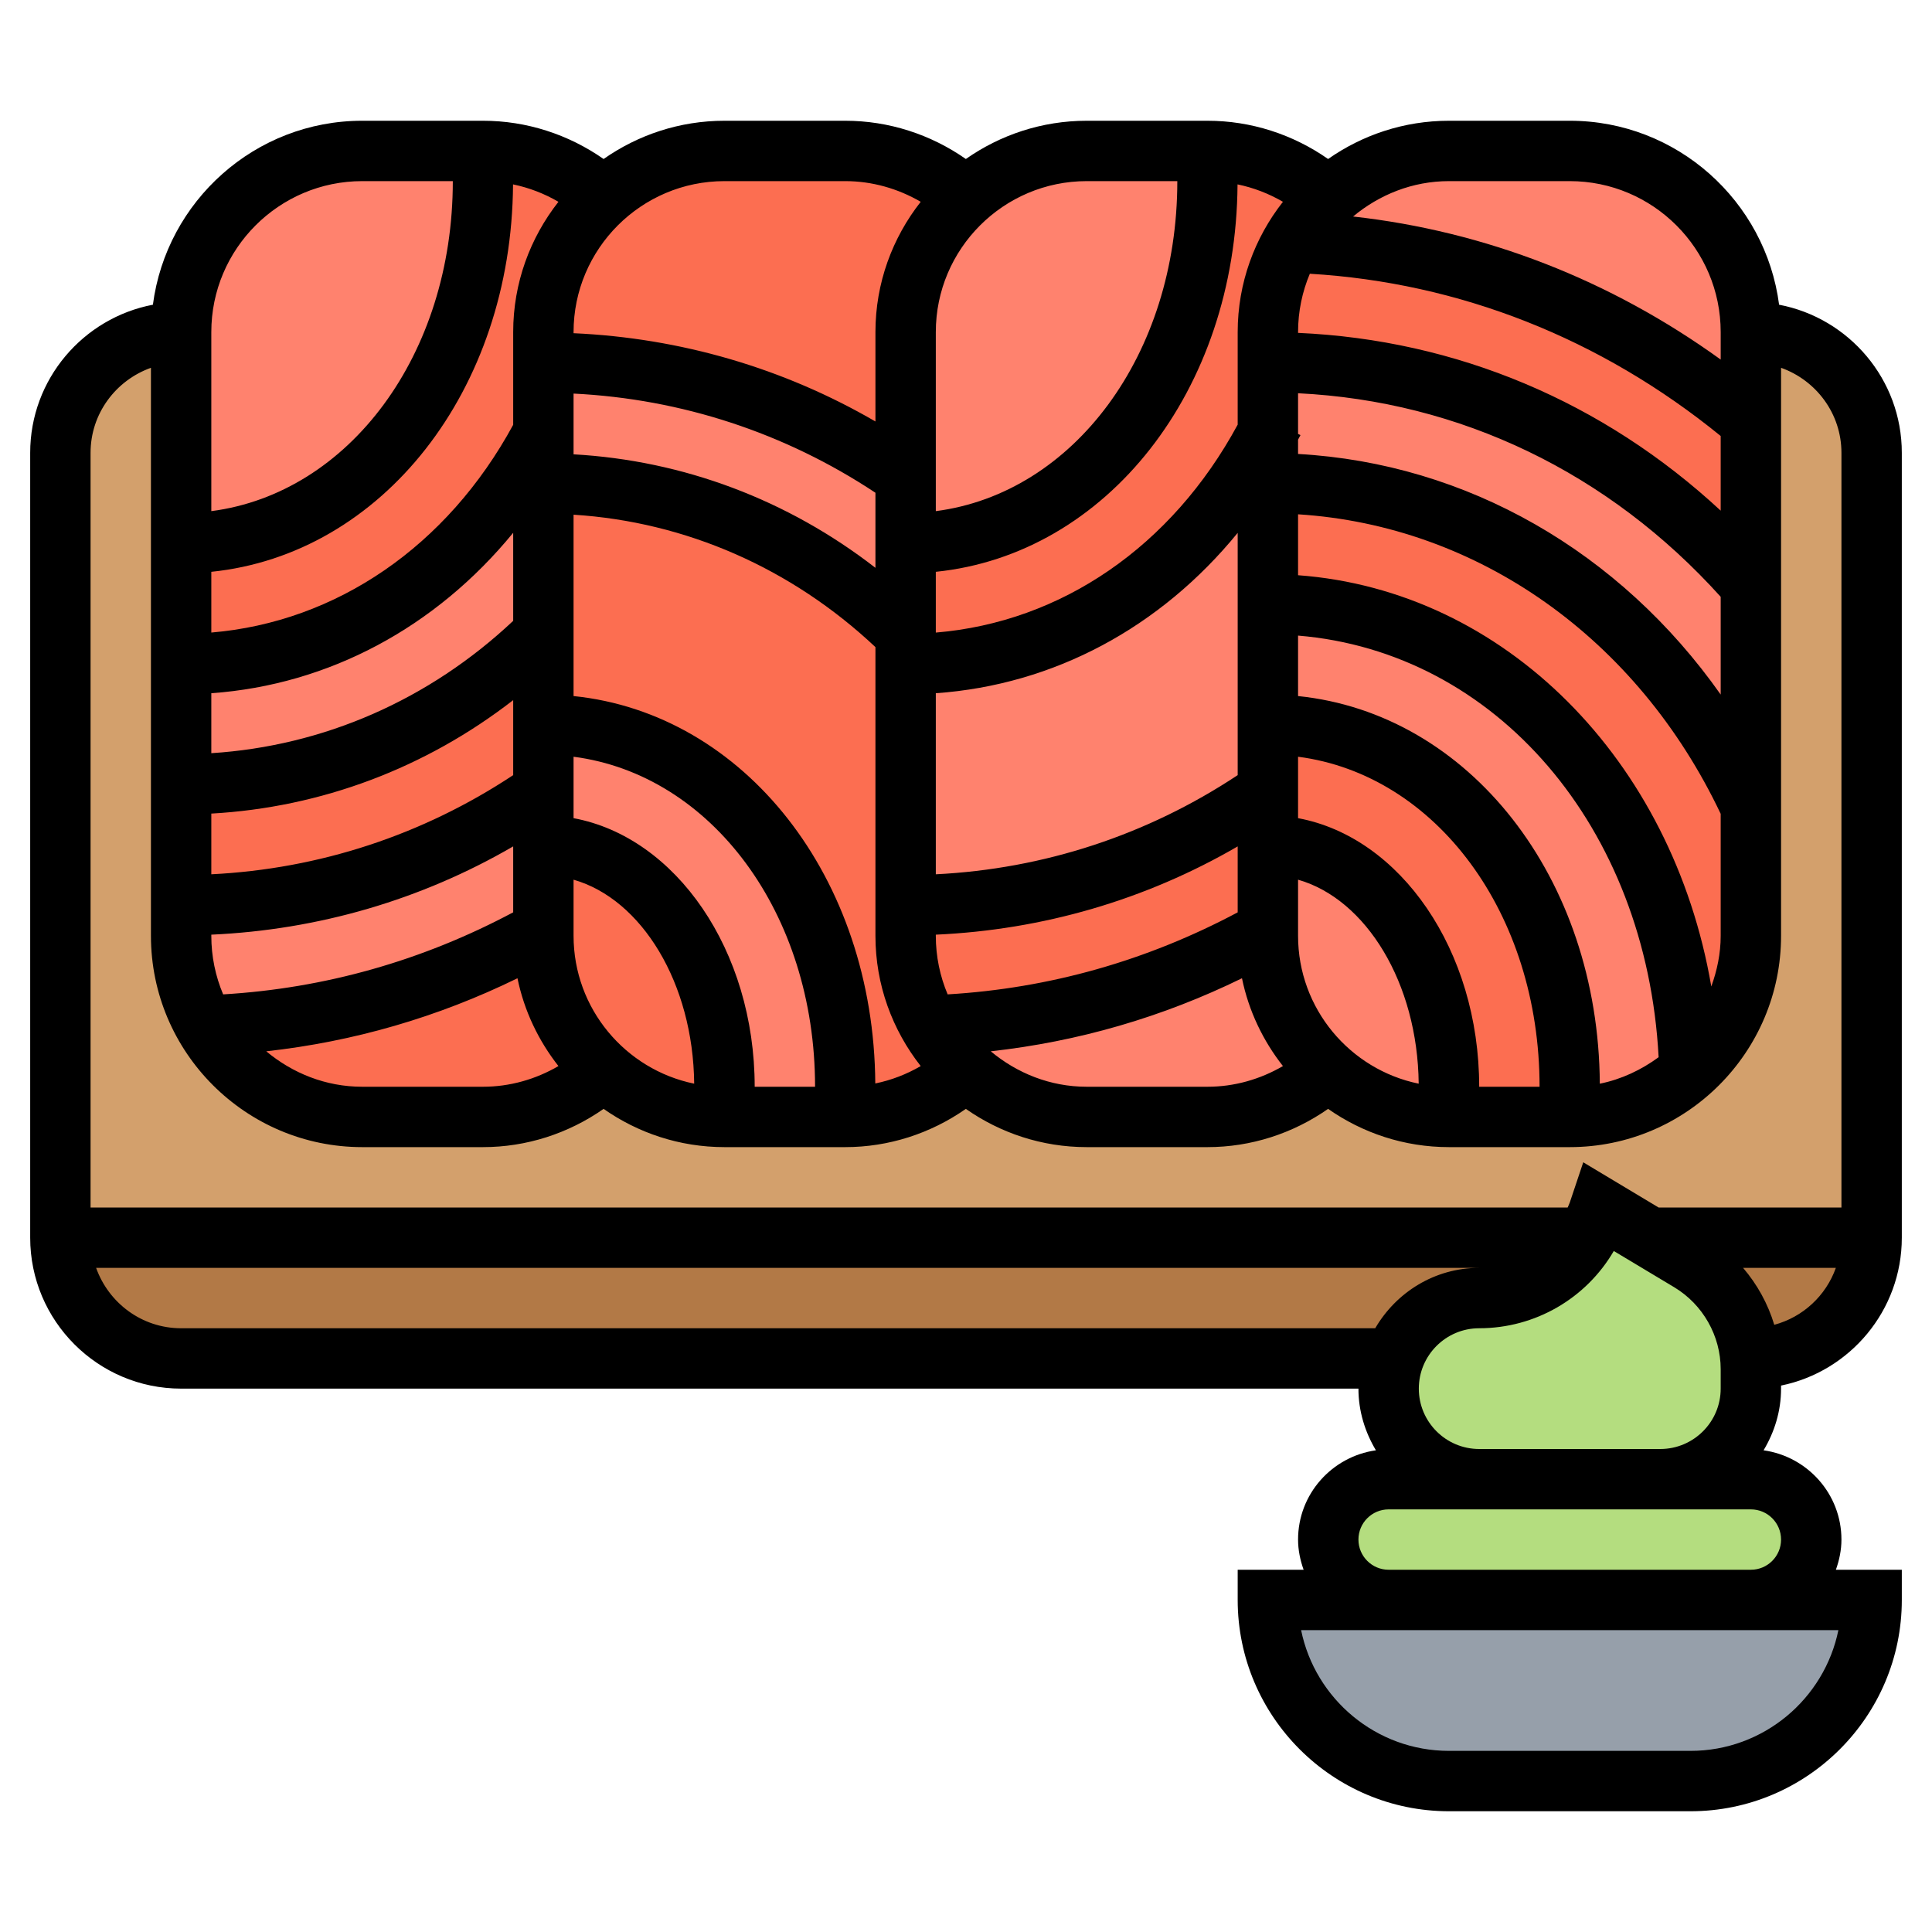 <svg id="Layer_5" enable-background="new 0 0 64 64" height="512" viewBox="0 0 64 64" width="512" xmlns="http://www.w3.org/2000/svg"><g><g><path d="m49 43c-.83 0-1.58.34-2.12.88-.31.31-.56.69-.7 1.12h-.01-40.17c-2.21 0-4-1.79-4-4h50.54c-.28.48-.66.89-1.11 1.21-.69.5-1.53.79-2.43.79z" fill="#b27946"/><path d="m54.67 41h7.33c0 2.21-1.79 4-4 4h-.03c-.1-1.33-.84-2.52-1.99-3.21z" fill="#b27946"/><path d="m58 11h-52c-2.21 0-4 1.79-4 4v26h50.54 2.13 7.33v-26c0-2.21-1.79-4-4-4z" fill="#d3a06c"/><path d="m15.96 5c.02.33.04.66.04 1 0 6.73-4.39 12-10 12v-7c0-3.31 2.69-6 6-6z" fill="#ff826e"/><path d="m18 16v5.02c-3.16 3.11-7.34 4.98-12 4.98v-4c5.16 0 9.58-3.04 12-7.67z" fill="#ff826e"/><path d="m18 28v2.83c-3.38 1.89-7.17 3.02-11.2 3.15-.51-.87-.8-1.89-.8-2.98v-1c4.46 0 8.57-1.38 12-3.77z" fill="#ff826e"/><path d="m18 31c0 1.77.77 3.37 2 4.46-1.06.96-2.46 1.54-4 1.54h-4c-2.23 0-4.17-1.22-5.2-3.02 4.03-.13 7.82-1.26 11.2-3.15z" fill="#fc6e51"/><path d="m18 24v2.23c-3.43 2.39-7.54 3.77-12 3.77v-4c4.66 0 8.84-1.87 12-4.98z" fill="#fc6e51"/><path d="m20 6.54c-1.23 1.09-2 2.69-2 4.46v1 2.33c-2.42 4.63-6.84 7.67-12 7.67v-4c5.61 0 10-5.27 10-12 0-.34-.02-.67-.04-1h.04c1.54 0 2.94.58 4 1.54z" fill="#fc6e51"/><path d="m30 18v2.99c-3.15-3.12-7.34-4.99-12-4.99v-1.67-2.33c4.46 0 8.57 1.38 12 3.77z" fill="#ff826e"/><path d="m18 26.23v-2.23c5.61 0 10 5.27 10 12 0 .34-.02.67-.04 1h-3.96c-.02 0-.03 0-.05 0 .03-.33.05-.66.05-1 0-4.42-2.69-8-6-8z" fill="#ff826e"/><path d="m18 28c3.31 0 6 3.58 6 8 0 .34-.02.67-.05 1-1.52-.01-2.91-.59-3.95-1.54-1.23-1.09-2-2.69-2-4.46v-.17z" fill="#fc6e51"/><path d="m30.8 33.98c.31.56.72 1.06 1.2 1.48-1.06.96-2.46 1.54-4 1.54h-.04c.02-.33.04-.66.04-1 0-6.73-4.39-12-10-12v-2.98-5.02c4.66 0 8.85 1.87 12 4.99v1.01 8 1c0 1.08.29 2.1.8 2.98z" fill="#fc6e51"/><path d="m32 6.54c-1.23 1.09-2 2.69-2 4.46v4.77c-3.43-2.39-7.54-3.77-12-3.77v-1c0-1.77.77-3.37 2-4.46 1.06-.96 2.46-1.54 4-1.54h4c1.54 0 2.94.58 4 1.54z" fill="#fc6e51"/><path d="m30 18v-2.23-4.77c0-1.77.77-3.37 2-4.46 1.06-.96 2.46-1.54 4-1.54h3.96c.02.33.04.66.04 1 0 6.73-4.39 12-10 12z" fill="#ff826e"/><path d="m42 24v2.22c-3.43 2.4-7.54 3.78-12 3.78v-8c5.16 0 9.59-3.05 12-7.69v1.69 4z" fill="#ff826e"/><path d="m32 35.46c-.48-.42-.89-.92-1.2-1.48 4.03-.13 7.83-1.26 11.2-3.15v.17c0 1.77.77 3.37 2 4.46-1.06.96-2.46 1.54-4 1.54h-4c-1.54 0-2.94-.58-4-1.54z" fill="#ff826e"/><g fill="#fc6e51"><path d="m42 28v2.83c-3.37 1.89-7.17 3.02-11.2 3.15-.51-.88-.8-1.9-.8-2.98v-1c4.46 0 8.57-1.38 12-3.78z"/><path d="m42.8 8.02c-.51.88-.8 1.9-.8 2.98v1 2.31c-2.41 4.64-6.84 7.69-12 7.69v-1.01-2.99c5.61 0 10-5.27 10-12 0-.34-.02-.67-.04-1h.04c1.54 0 2.94.58 4 1.54-.48.42-.89.92-1.2 1.48z"/><path d="m52 36c0 .34-.02.67-.04 1h-3.96c-.02 0-.03 0-.05 0 .03-.33.05-.66.05-1 0-4.42-2.69-8-6-8v-1.78-2.22c5.61 0 10 5.27 10 12z"/><path d="m55.98 35.48c-.24-8.72-6.28-15.48-13.98-15.48v-4c7.06 0 13.04 4.3 16 10.72v4.28c0 1.78-.78 3.39-2.02 4.48z"/><path d="m42.8 8.02c5.72.19 10.98 2.37 15.2 5.93v5.43c-3.98-4.57-9.63-7.38-16-7.38v-1c0-1.08.29-2.1.8-2.98z"/></g><path d="m58 13.95c-4.22-3.56-9.48-5.74-15.2-5.93.31-.56.72-1.06 1.2-1.48 1.06-.96 2.46-1.54 4-1.54h4c3.31 0 6 2.69 6 6z" fill="#ff826e"/><path d="m42 12c6.37 0 12.02 2.81 16 7.38v7.34c-2.96-6.42-8.94-10.72-16-10.72v-1.69z" fill="#ff826e"/><path d="m42 20c7.7 0 13.74 6.76 13.98 15.48-1.05.95-2.45 1.52-3.98 1.52h-.04c.02-.33.04-.66.04-1 0-6.73-4.39-12-10-12z" fill="#ff826e"/><path d="m48 36c0 .34-.02.67-.05 1-1.52-.01-2.91-.59-3.95-1.54-1.23-1.09-2-2.69-2-4.46v-.17-2.83c3.31 0 6 3.58 6 8z" fill="#ff826e"/><path d="m58 53h4c0 1.66-.67 3.16-1.76 4.24-1.08 1.09-2.58 1.76-4.24 1.76h-8c-3.31 0-6-2.69-6-6h4z" fill="#969faa"/><path d="m58 49c1.1 0 2 .9 2 2 0 .55-.22 1.05-.59 1.41-.36.37-.86.59-1.41.59h-12c-1.1 0-2-.9-2-2 0-.55.22-1.05.59-1.41.36-.37.86-.59 1.41-.59h3 6z" fill="#b4dd7f"/><path d="m58 45.36v.64c0 1.66-1.34 3-3 3h-6c-1.66 0-3-1.34-3-3 0-.35.06-.69.18-1 .14-.43.39-.81.7-1.12.54-.54 1.29-.88 2.12-.88.9 0 1.74-.29 2.43-.79.45-.32.83-.73 1.11-1.21.17-.26.31-.55.41-.85l.05-.15 1.67 1 1.31.79c1.15.69 1.89 1.88 1.99 3.21.02.12.03.24.03.36z" fill="#b4dd7f"/></g><path d="m59 45.899c2.279-.465 4-2.484 4-4.899v-26c0-2.437-1.755-4.466-4.065-4.906-.447-3.432-3.383-6.094-6.935-6.094h-4c-1.489 0-2.869.471-4.005 1.267-1.17-.818-2.558-1.267-3.995-1.267h-4c-1.489 0-2.869.471-4.005 1.267-1.17-.818-2.558-1.267-3.995-1.267h-4c-1.489 0-2.869.471-4.005 1.267-1.17-.818-2.558-1.267-3.995-1.267h-4c-3.552 0-6.488 2.662-6.935 6.094-2.31.44-4.065 2.469-4.065 4.906v26c0 2.757 2.243 5 5 5h39c0 .749.22 1.443.579 2.043-1.454.206-2.579 1.447-2.579 2.957 0 .352.072.686.184 1h-2.184v1c0 3.859 3.141 7 7 7h8c3.859 0 7-3.141 7-7v-1h-2.184c.112-.314.184-.648.184-1 0-1.51-1.125-2.751-2.579-2.957.359-.6.579-1.294.579-2.043zm-.225-2.013c-.209-.694-.562-1.335-1.033-1.886h3.073c-.328.921-1.087 1.629-2.04 1.886zm-1.775 2.114c0 1.103-.897 2-2 2h-6c-1.103 0-2-.897-2-2s.897-2 2-2c1.864 0 3.548-.995 4.459-2.559l2.006 1.203c.946.57 1.535 1.609 1.535 2.712zm-40.005-39.892c.529.109 1.036.304 1.504.577-.935 1.191-1.499 2.687-1.499 4.315v3.072c-2.182 4.02-5.854 6.533-10 6.882v-2.012c5.651-.577 9.95-5.995 9.995-12.834zm24 0c.529.109 1.036.304 1.504.577-.935 1.191-1.499 2.687-1.499 4.315v3.067c-2.182 4.03-5.834 6.54-10 6.888v-2.013c5.651-.577 9.95-5.995 9.995-12.834zm-9.603 26.832c-.252-.597-.392-1.252-.392-1.94v-.038c3.539-.159 6.949-1.151 10-2.924v2.185c-3.014 1.605-6.24 2.517-9.608 2.717zm9.608-7.263c-2.994 1.984-6.421 3.108-10 3.285v-5.998c3.917-.276 7.443-2.18 10-5.312zm2-11.113c.026-.051.055-.099.08-.151l-.08-.039v-1.347c5.369.262 10.295 2.632 14 6.743v3.238c-3.333-4.73-8.402-7.657-14-7.97zm14 2.352c-3.883-3.603-8.751-5.657-14-5.889v-.027c0-.685.14-1.338.39-1.932 4.955.295 9.638 2.14 13.61 5.375zm-28 1.894c-2.907-2.254-6.363-3.556-10-3.76v-2.012c3.579.177 7.005 1.301 10 3.285zm-22 4.154c3.899-.278 7.437-2.185 10-5.315v2.917c-2.784 2.62-6.286 4.149-10 4.384zm0 3.987c3.636-.204 7.094-1.505 10-3.758v2.484c-2.995 1.983-6.421 3.108-10 3.285zm10 1.087v2.184c-3.015 1.606-6.241 2.518-9.608 2.718-.252-.597-.392-1.252-.392-1.94v-.038c3.539-.159 6.949-1.152 10-2.924zm.142 4.368c.222 1.082.698 2.07 1.357 2.909-.757.441-1.615.685-2.499.685h-4c-1.214 0-2.313-.452-3.18-1.174 2.891-.321 5.679-1.126 8.322-2.42zm1.858-1.406v-1.859c2.256.644 3.962 3.423 3.996 6.757-2.277-.466-3.996-2.485-3.996-4.898zm0-3.897v-2.035c4.559.591 8 5.178 8 10.932h-2c0-4.525-2.614-8.27-6-8.897zm9.995 8.788c-.045-6.838-4.344-12.256-9.995-12.833v-6.008c3.714.235 7.214 1.766 10 4.386v9.564c0 1.628.564 3.124 1.5 4.315-.469.273-.975.468-1.505.576zm12.147-3.485c.222 1.082.698 2.071 1.357 2.909-.757.441-1.615.685-2.499.685h-4c-1.214 0-2.313-.452-3.18-1.174 2.891-.321 5.68-1.126 8.322-2.42zm1.858-1.406v-1.859c2.256.644 3.962 3.423 3.996 6.757-2.277-.466-3.996-2.485-3.996-4.898zm0-3.897v-2.035c4.559.591 8 5.178 8 10.932h-2c0-4.525-2.614-8.27-6-8.897zm9.996 8.796c-.043-6.842-4.343-12.264-9.996-12.841v-2.003c6.547.54 11.54 6.328 11.944 13.966-.572.42-1.228.732-1.948.878zm3.693-3.22c-1.284-7.495-6.833-13.119-13.689-13.624v-2.018c5.953.377 11.238 4.1 14 9.922v4.041c0 .592-.121 1.152-.311 1.679zm-4.689-26.679c2.757 0 5 2.243 5 5v.911c-3.653-2.638-7.801-4.252-12.177-4.739.866-.721 1.965-1.172 3.177-1.172zm-13 0c0 5.754-3.441 10.341-8 10.932v-5.932c0-2.757 2.243-5 5-5zm-11 0c.885 0 1.742.244 2.5.685-.936 1.191-1.5 2.687-1.5 4.315v2.962c-3.051-1.772-6.461-2.765-10-2.924v-.038c0-2.757 2.243-5 5-5zm-16 0h3c0 5.754-3.441 10.341-8 10.932v-5.932c0-2.757 2.243-5 5-5zm-7 6.184v18.816c0 3.859 3.141 7 7 7h4c1.437 0 2.825-.449 3.995-1.267 1.136.796 2.516 1.267 4.005 1.267h4c1.437 0 2.825-.449 3.995-1.267 1.136.796 2.516 1.267 4.005 1.267h4c1.437 0 2.825-.449 3.995-1.267 1.136.796 2.516 1.267 4.005 1.267h4c3.859 0 7-3.141 7-7v-18.816c1.161.414 2 1.514 2 2.816v25h-6.056l-2.497-1.497-.447 1.335c-.019.056-.047.107-.069.162h-48.931v-25c0-1.302.839-2.402 2-2.816zm1 31.816c-1.302 0-2.402-.839-2.816-2h45.816c-1.474 0-2.75.81-3.444 2zm50 14h-8c-2.415 0-4.435-1.721-4.899-4h2.899 12 2.899c-.464 2.279-2.484 4-4.899 4zm3-7c0 .552-.448 1-1 1h-12c-.552 0-1-.448-1-1s.448-1 1-1h3 6 3c.552 0 1 .448 1 1z"/></g></svg>